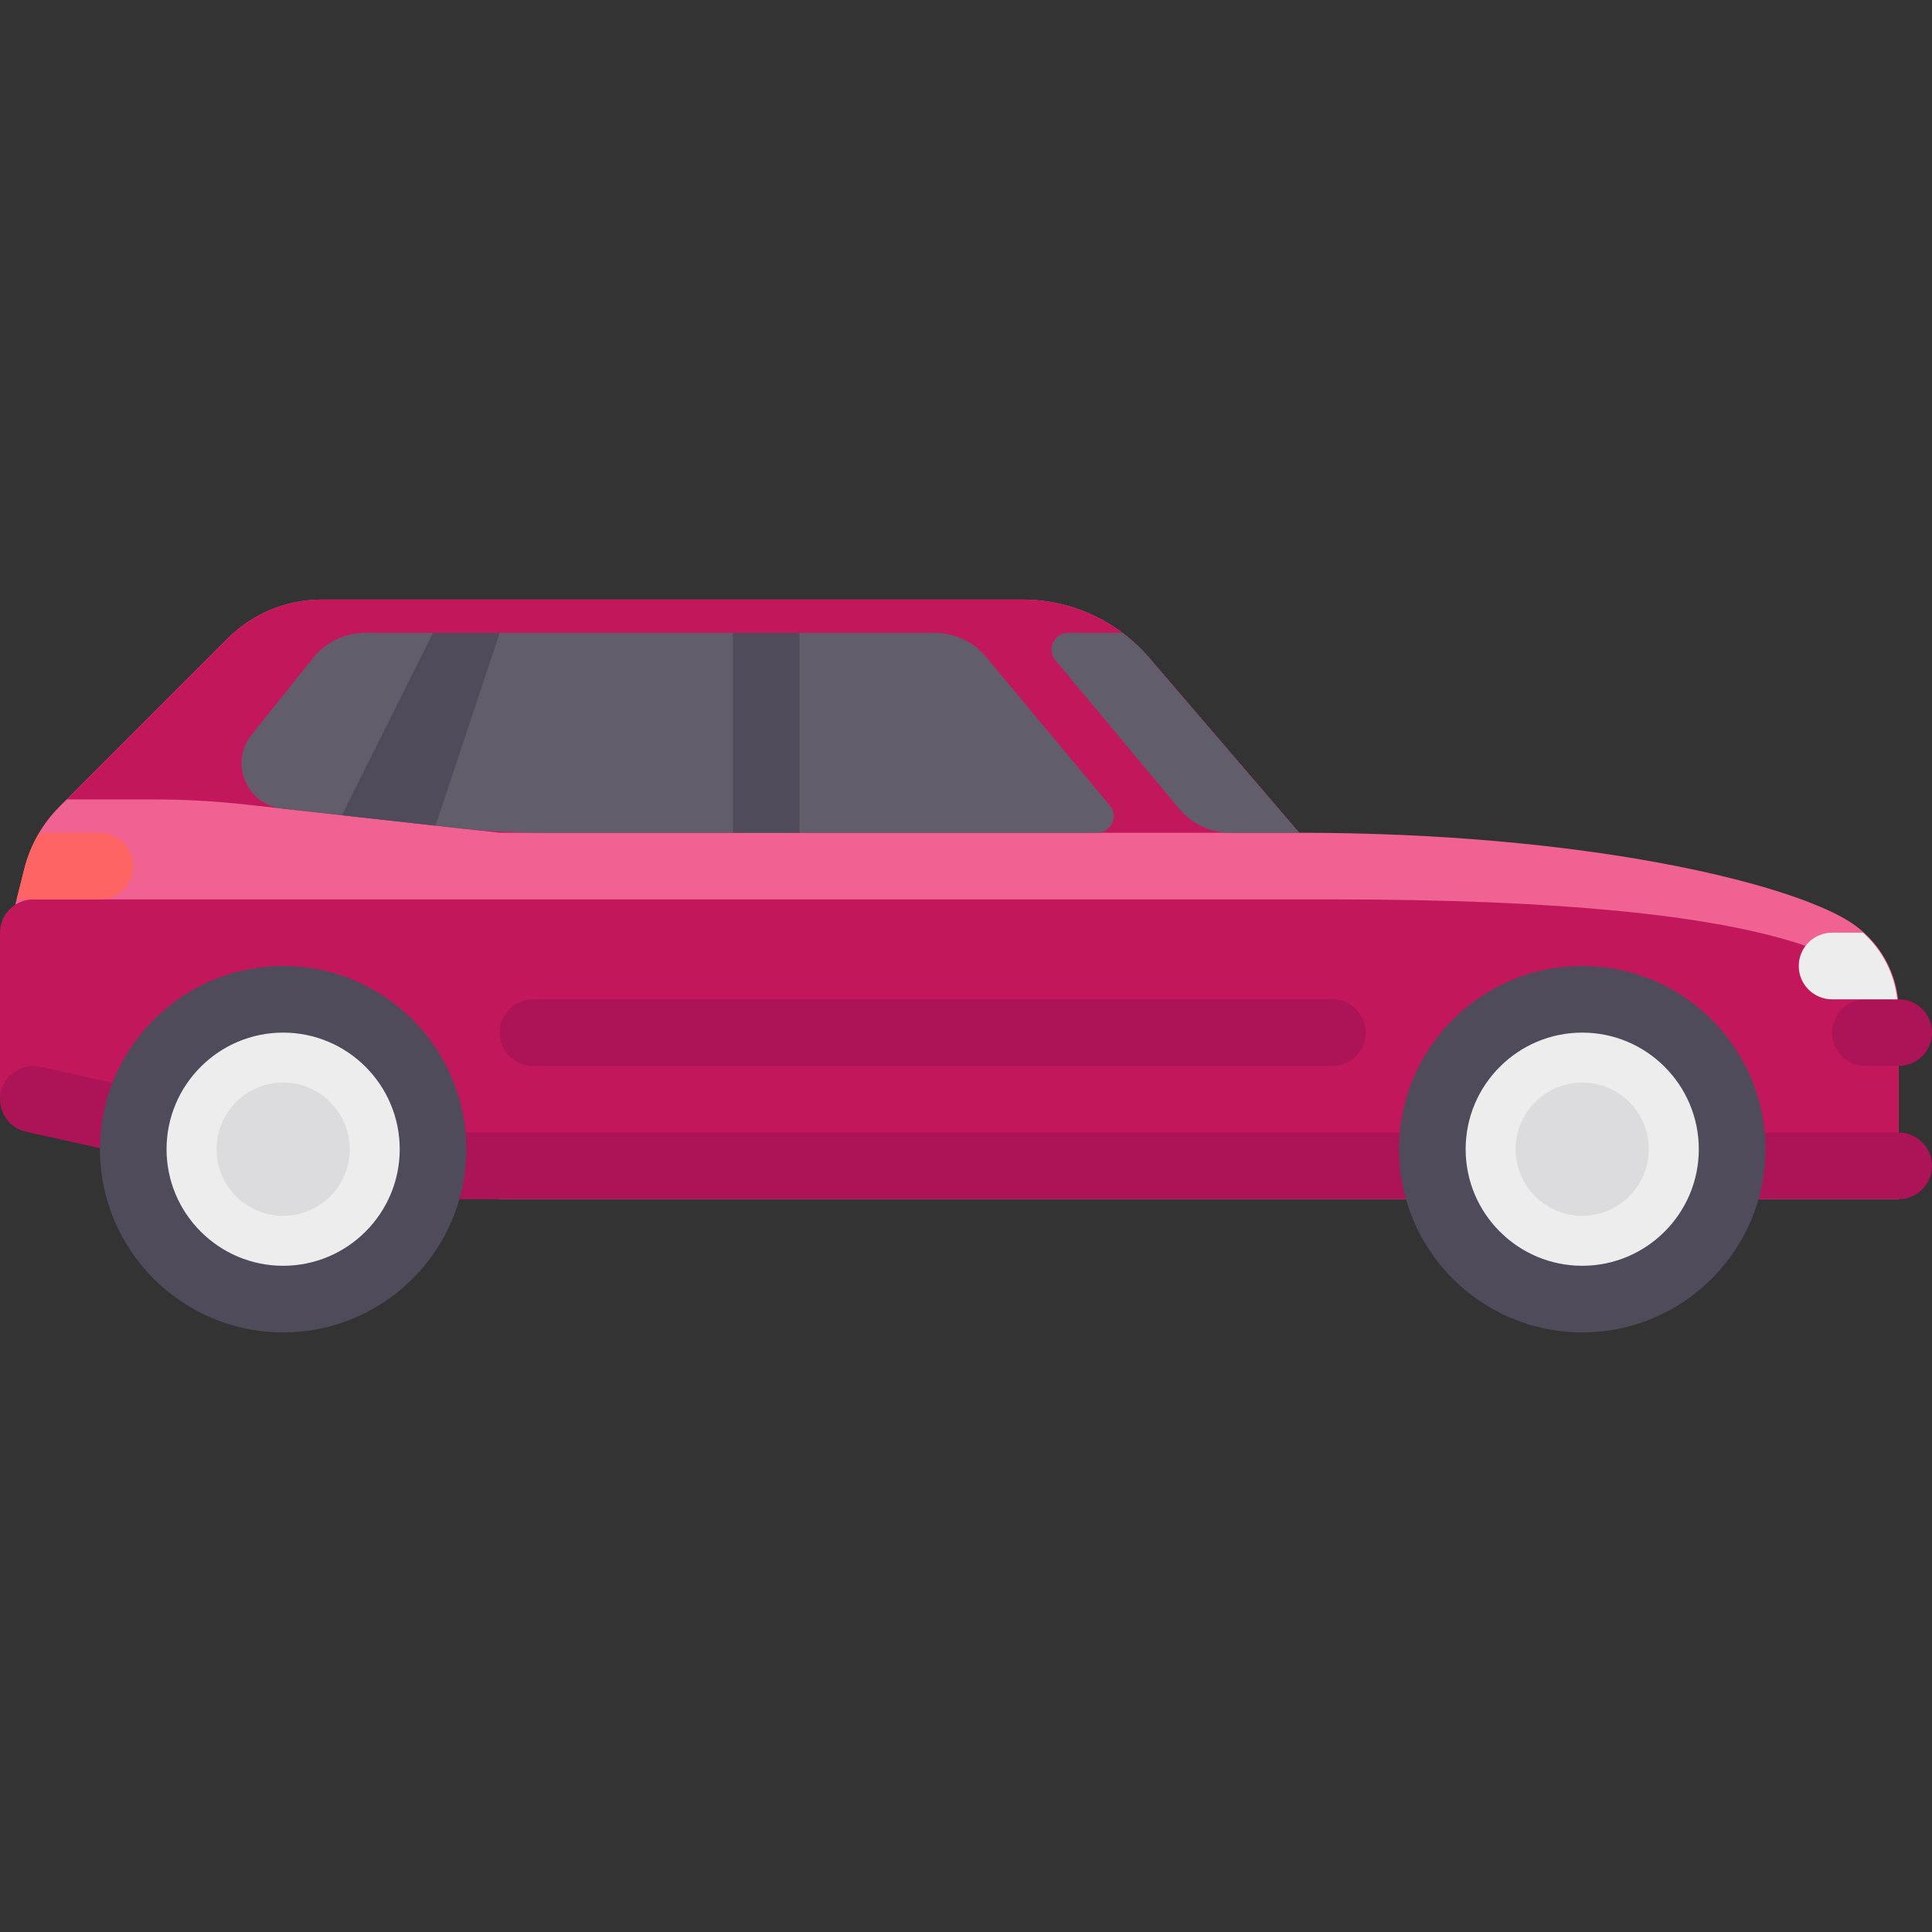 <?xml version="1.0" standalone="no"?><!-- Generator: Gravit.io --><svg xmlns="http://www.w3.org/2000/svg" xmlns:xlink="http://www.w3.org/1999/xlink" style="isolation:isolate" viewBox="0 0 150 150" width="150" height="150"><rect x="0" y="0" width="150" height="150" fill="#333333" stroke="none"/><g id="suv"><path d=" M 143.496 71.492 C 138.624 68.492 122.912 64.656 100.863 64.656 L 89.216 51.068 C 86.759 48.202 83.173 46.552 79.398 46.552 L 24.975 46.552 C 22.231 46.552 19.6 47.642 17.66 49.583 L 4.614 62.63 C 3.289 63.956 2.348 65.617 1.893 67.435 L 0.001 75 L 38.795 93.104 L 147.414 93.104 L 147.414 78.484 C 147.414 75.624 145.93 72.992 143.496 71.492 Z " fill="rgb(240,98,146)"/><path d=" M 89.216 51.068 C 86.759 48.202 83.173 46.552 79.398 46.552 L 24.975 46.552 C 22.231 46.552 19.6 47.642 17.66 49.583 L 5.174 62.069 L 11.937 62.069 C 14.322 62.069 16.706 62.201 19.076 62.465 L 38.793 64.655 L 100.863 64.655 L 89.216 51.068 Z " fill="rgb(194,24,91)"/><path d=" M 85.171 64.655 L 42.231 64.655 C 39.941 64.655 37.653 64.528 35.377 64.276 L 21.916 62.78 C 19.14 62.471 17.794 59.223 19.539 57.042 L 24.309 51.079 C 25.291 49.852 26.777 49.138 28.348 49.138 L 72.577 49.138 C 74.112 49.138 75.568 49.82 76.551 50.999 L 86.164 62.534 C 86.866 63.377 86.267 64.655 85.171 64.655 Z " fill="rgb(98,93,107)"/><path d=" M 147.414 80.172 C 147.414 75 139.656 69.828 103.449 69.828 L 2.588 69.828 C 1.159 69.828 0.001 70.985 0.001 72.414 L 0 85.345 L 49.139 90.517 L 147.414 90.517 L 147.414 80.172 Z " fill="rgb(194,24,91)"/><path d=" M 147.414 87.931 L 26.146 87.931 L 3.148 82.821 C 1.767 82.517 0.372 83.388 0.062 84.784 C -0.247 86.178 0.633 87.56 2.026 87.869 L 25.302 93.041 C 25.486 93.083 25.673 93.103 25.862 93.103 L 147.413 93.103 C 148.842 93.103 149.999 91.945 149.999 90.517 C 149.999 89.089 148.843 87.931 147.414 87.931 Z " fill="rgb(173,20,87)"/><path d=" M 10.129 89.223 C 10.129 82.681 15.441 77.37 21.983 77.37 C 28.525 77.37 33.836 82.681 33.836 89.223 C 33.836 95.765 28.525 101.077 21.983 101.077 C 15.441 101.077 10.129 95.765 10.129 89.223 Z " fill="rgb(237,237,238)"/><path d=" M 21.983 103.448 C 14.139 103.448 7.759 97.067 7.759 89.224 C 7.759 81.38 14.14 75 21.983 75 C 29.826 75 36.207 81.381 36.207 89.224 C 36.207 97.067 29.827 103.448 21.983 103.448 Z  M 21.983 80.172 C 16.991 80.172 12.931 84.232 12.931 89.224 C 12.931 94.216 16.991 98.275 21.983 98.275 C 26.975 98.275 31.034 94.216 31.034 89.224 C 31.034 84.232 26.975 80.172 21.983 80.172 Z " fill="rgb(80,75,90)"/><path d=" M 16.811 89.223 C 16.811 86.368 19.128 84.051 21.983 84.051 C 24.838 84.051 27.155 86.368 27.155 89.223 C 27.155 92.078 24.838 94.396 21.983 94.396 C 19.128 94.396 16.811 92.078 16.811 89.223 Z " fill="rgb(220,219,222)"/><g id="null"><path d=" M 103.447 82.759 L 93.317 82.759 L 41.379 82.759 C 39.951 82.759 38.793 81.601 38.793 80.172 L 38.793 80.172 C 38.793 78.744 39.951 77.586 41.379 77.586 L 103.447 77.586 C 104.876 77.586 106.033 78.745 106.033 80.172 L 106.033 80.172 C 106.033 81.601 104.876 82.759 103.447 82.759 Z " fill="rgb(173,20,87)"/><path d=" M 147.414 82.759 L 144.828 82.759 C 143.4 82.759 142.242 81.601 142.242 80.172 L 142.242 80.172 C 142.242 78.744 143.4 77.586 144.828 77.586 L 147.414 77.586 C 148.842 77.586 150 78.745 150 80.172 L 150 80.172 C 150 81.601 148.842 82.759 147.414 82.759 Z " fill="rgb(173,20,87)"/></g><rect x="56.896" y="49.138" width="5.172" height="15.517" transform="matrix(1,0,0,1,0,0)" fill="rgb(80,75,90)"/><path d=" M 144.638 72.414 L 142.241 72.414 C 140.813 72.414 139.655 73.572 139.655 75 C 139.655 76.428 140.813 77.586 142.241 77.586 L 147.298 77.586 C 147.074 75.575 146.137 73.755 144.638 72.414 Z " fill="rgb(237,237,238)"/><path d=" M 89.216 51.068 C 88.596 50.345 87.903 49.7 87.154 49.138 L 82.934 49.138 C 81.837 49.138 81.239 50.417 81.94 51.259 L 91.553 62.795 C 92.536 63.974 93.992 64.656 95.527 64.656 L 100.863 64.656 L 89.216 51.068 Z " fill="rgb(98,93,107)"/><path d=" M 33.805 64.101 L 38.793 49.138 L 33.621 49.138 L 26.543 63.294 L 33.805 64.101 Z " fill="rgb(80,75,90)"/><path d=" M 1.893 67.434 L 1.294 69.828 L 7.759 69.828 C 9.187 69.828 10.345 68.669 10.345 67.241 C 10.345 65.814 9.187 64.655 7.759 64.655 L 3.053 64.655 C 2.539 65.519 2.14 66.45 1.893 67.434 Z " fill="rgb(255,100,100)"/><path d=" M 110.99 89.223 C 110.99 82.681 116.301 77.37 122.844 77.37 C 129.386 77.37 134.697 82.681 134.697 89.223 C 134.697 95.765 129.386 101.077 122.844 101.077 C 116.301 101.077 110.99 95.765 110.99 89.223 Z " fill="rgb(237,237,238)"/><path d=" M 122.844 103.448 C 115 103.448 108.62 97.067 108.62 89.224 C 108.62 81.38 115 75 122.844 75 C 130.687 75 137.068 81.381 137.068 89.224 C 137.068 97.067 130.687 103.448 122.844 103.448 Z  M 122.844 80.172 C 117.852 80.172 113.792 84.232 113.792 89.224 C 113.792 94.216 117.852 98.275 122.844 98.275 C 127.835 98.275 131.895 94.216 131.895 89.224 C 131.895 84.232 127.835 80.172 122.844 80.172 Z " fill="rgb(80,75,90)"/><path d=" M 117.671 89.223 C 117.671 86.368 119.989 84.051 122.844 84.051 C 125.698 84.051 128.016 86.368 128.016 89.223 C 128.016 92.078 125.698 94.396 122.844 94.396 C 119.989 94.396 117.671 92.078 117.671 89.223 Z " fill="rgb(220,219,222)"/></g></svg>